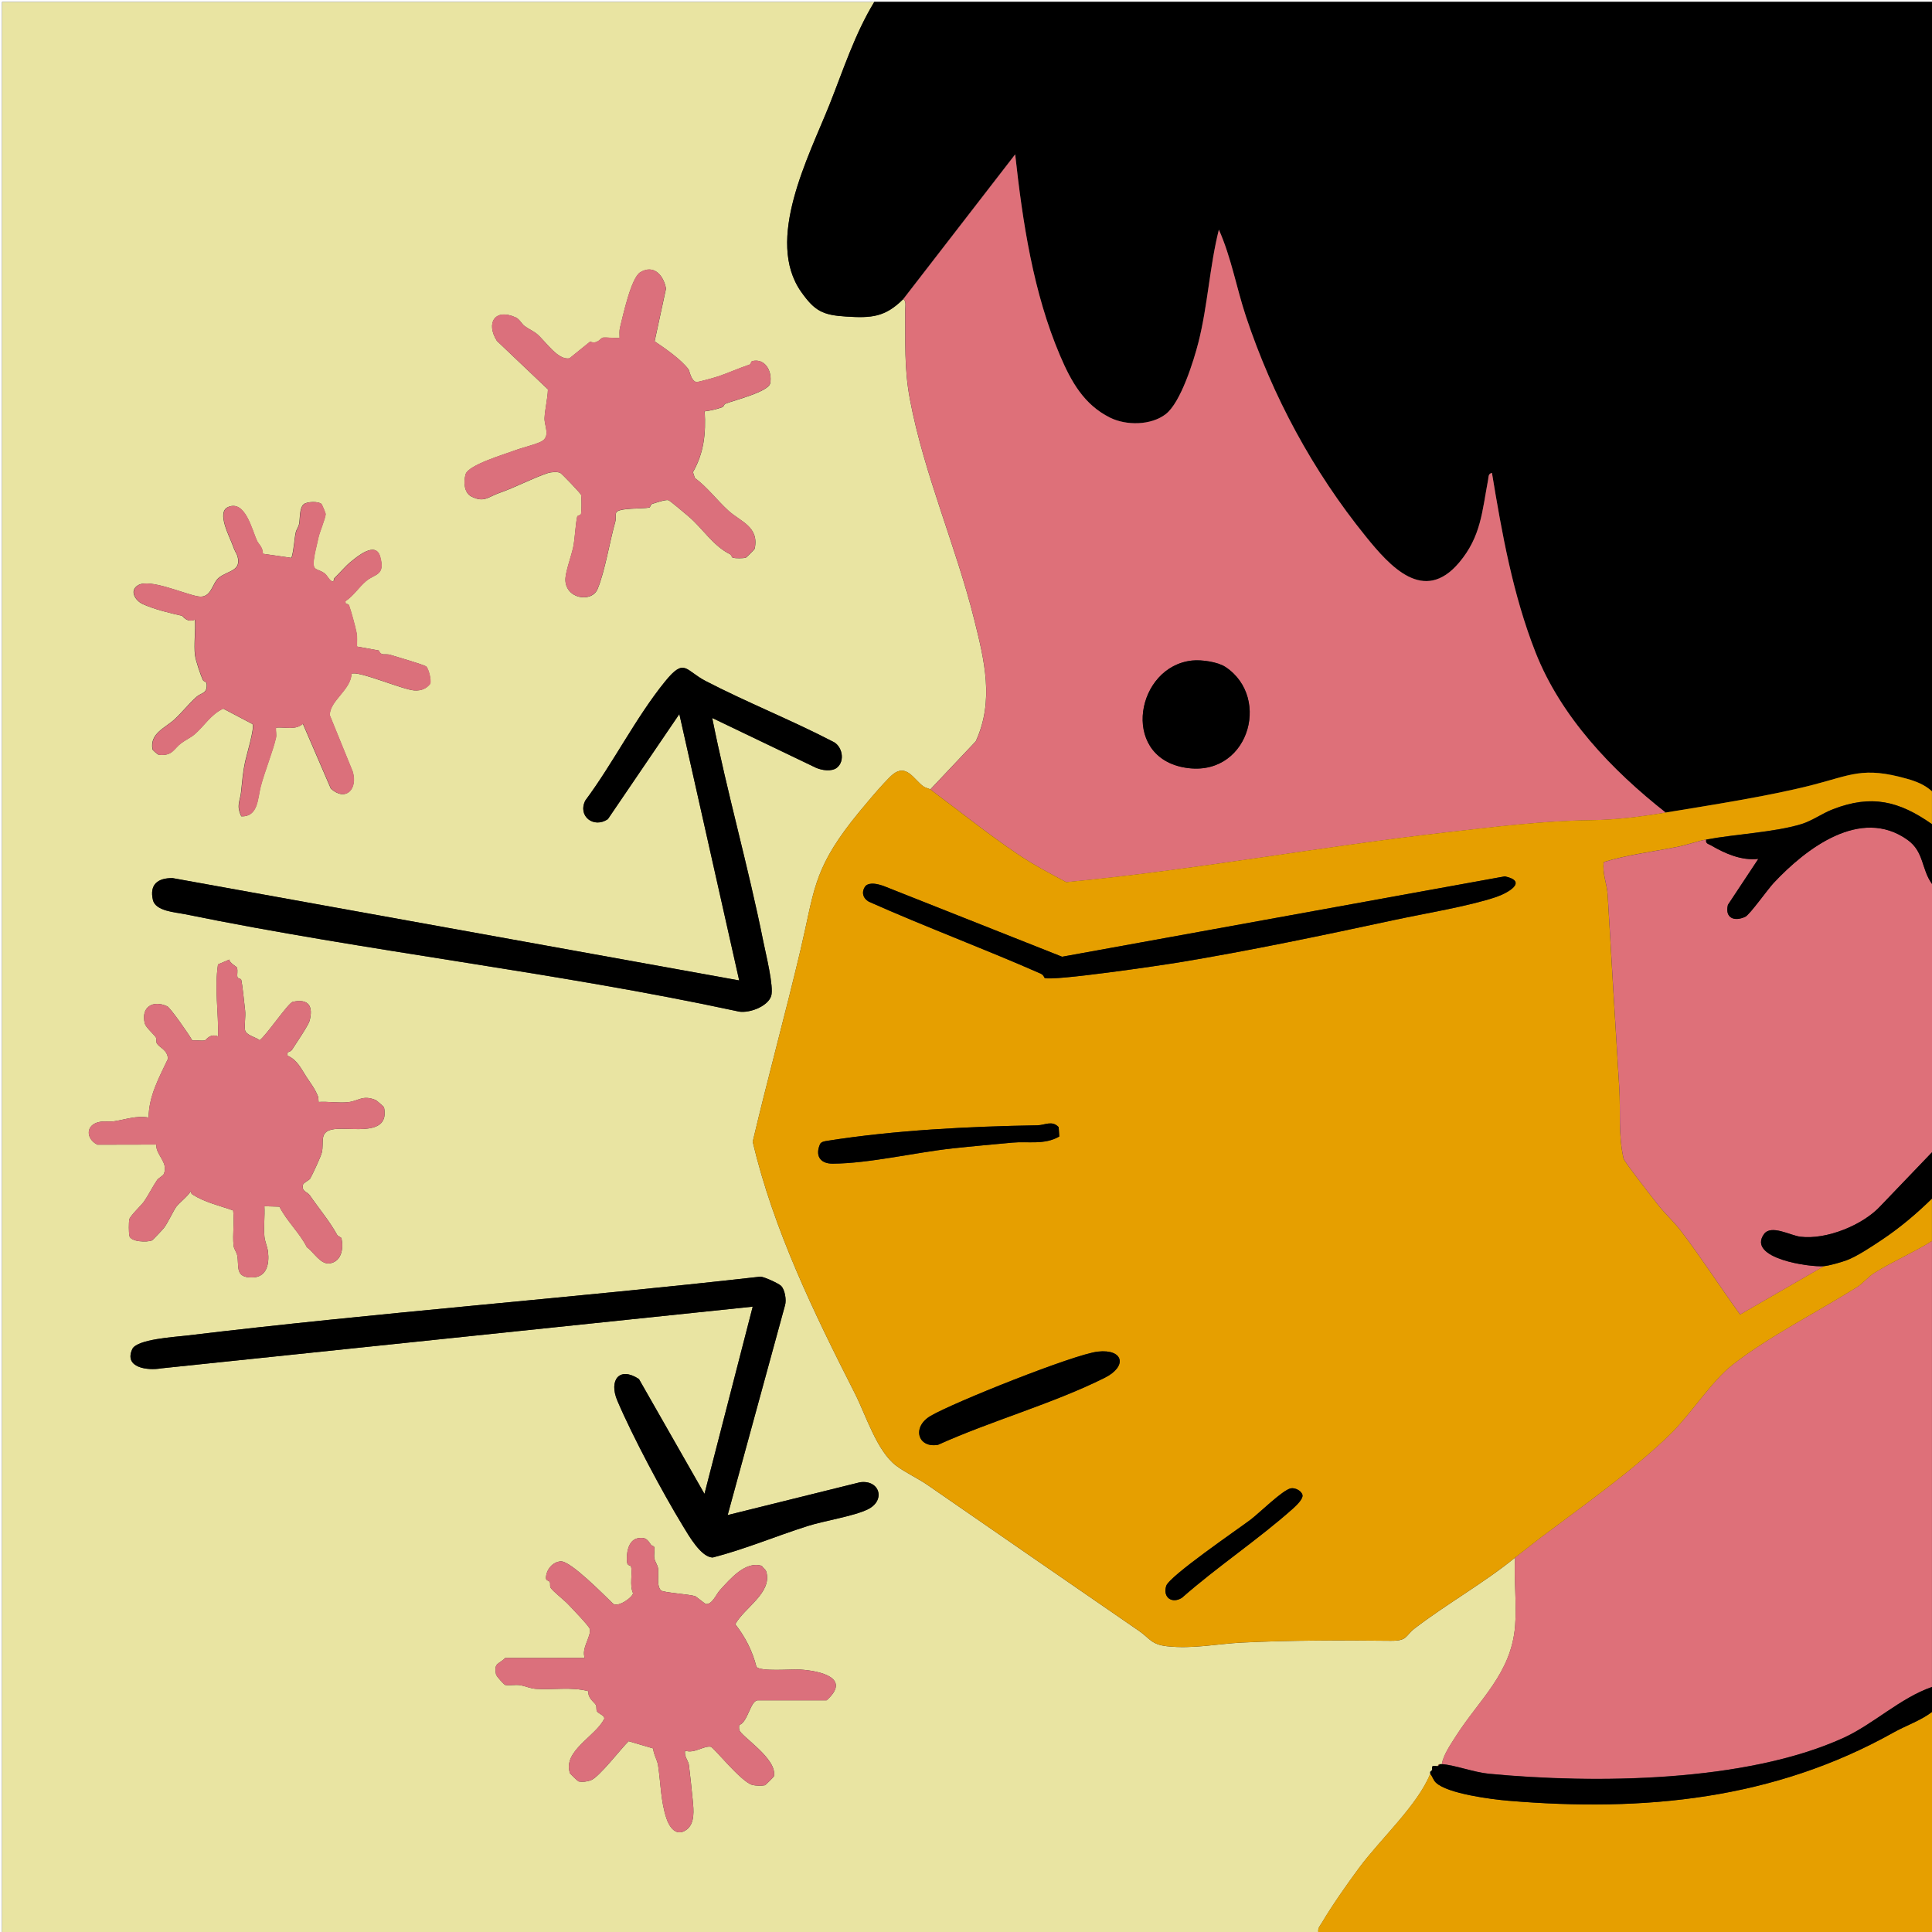<?xml version="1.0" encoding="UTF-8"?>
<svg id="Layer_1" data-name="Layer 1" xmlns="http://www.w3.org/2000/svg" viewBox="0 0 46.487 46.487">
  <rect x="0" y="0" width="46.487" height="46.487" fill="#333333" stroke="none"/>
  <defs>
    <style>
      .cls-1 {
        fill: #db717c;
      }

      .cls-2 {
        fill: #c76f45;
      }

      .cls-3 {
        fill: #e9e4a2;
      }

      .cls-4 {
        fill: #de7079;
      }

      .cls-5 {
        fill: #db707b;
      }

      .cls-6 {
        fill: #e69f00;
      }

      .cls-7 {
        fill: #db707c;
      }

      .cls-8 {
        fill: #fefefe;
      }
    </style>
  </defs>
  <g>
    <path class="cls-3" d="M21.038.046c-.474.78-.745,1.635-1.079,2.474-.499,1.251-1.563,3.259-.678,4.508.326.46.519.555,1.081.59.607.038.933.017,1.372-.42.077.048.046.176.047.255.008.768-.031,1.398.114,2.162.34,1.794,1.105,3.525,1.544,5.283.247.989.487,1.965.039,2.939l-1.094,1.158c-.03-.022-.115-.034-.173-.078-.225-.169-.402-.544-.725-.286-.2.16-.825.914-1.003,1.144-.922,1.188-.893,1.694-1.222,3.086-.364,1.541-.786,3.07-1.15,4.612.506,2.132,1.478,4.124,2.457,6.051.266.524.529,1.387.992,1.74.214.163.535.312.76.468,1.709,1.182,3.382,2.337,5.09,3.513.254.175.289.323.667.366.627.07,1.215-.059,1.808-.088,1.205-.059,2.379-.055,3.575-.043.419.004.345-.119.585-.302.777-.594,1.665-1.091,2.411-1.699-.031.536.043,1.117,0,1.648-.093,1.142-.858,1.759-1.43,2.657-.124.195-.294.44-.334.665-.015-.001-.031,0-.046,0-.053,0-.043.045-.046.046-.03.01-.102-.02-.132.007-.023.021,0,.071-.007.086-.008.016-.041.031-.046.046-.005.014.005.033,0,.046-.301.753-1.201,1.574-1.71,2.261-.292.395-.653.909-.901,1.328-.043.072-.098.122-.083.219H.046V.046c6.996,0,13.995.001,20.991,0ZM15.752,8.212l.274-1.268c-.062-.325-.293-.586-.618-.393-.222.132-.417,1.044-.489,1.332-.02.081-.01.164-.01.245-.017.018-.322-.014-.398-.004-.064.008-.127.169-.312.098l-.494.399c-.278.06-.585-.417-.783-.583-.085-.071-.206-.123-.298-.191-.075-.056-.121-.167-.217-.21-.502-.226-.72.14-.45.566l1.228,1.167c-.006.219-.072.478-.082.691-.008.182.16.452-.09.57-.16.076-.449.141-.619.206-.248.094-1.126.35-1.19.576-.052.181-.04.447.143.537.306.151.394.007.676-.091.38-.132.79-.352,1.158-.475.071-.024.228-.039.301-.005.033.016.498.497.502.533.011.085.014.384-.004.457-.008.035-.083.029-.091.064-.043.192-.052.518-.096.732-.041.198-.174.563-.187.746-.034.494.628.611.774.26.178-.427.289-1.137.426-1.619.02-.069,0-.152.019-.213.039-.124.651-.093.796-.125.032-.007.03-.074.069-.087.086-.028.326-.11.394-.091.034.009.41.327.479.386.343.29.593.711,1.003.914.035.017.039.078.071.086.068.016.235.014.305,0,.015-.003.214-.202.217-.217.113-.532-.34-.651-.63-.915-.277-.252-.505-.563-.81-.789l-.045-.139c.265-.467.314-.936.282-1.464.129-.014.306-.054.425-.1.038-.015.037-.068.075-.083.206-.083,1.037-.286,1.077-.492.055-.285-.123-.61-.432-.533-.033.008-.03.073-.069.086-.253.084-.523.205-.742.279-.074.025-.503.148-.539.138-.128-.038-.158-.27-.184-.305-.176-.237-.569-.509-.813-.673ZM7.743,12.135c-.077-.083-.367-.067-.439,0-.106.097-.084.361-.108.472-.017.079-.066.136-.08.199-.04.185-.042.418-.104.617l-.69-.099c.005-.153-.106-.238-.14-.311-.121-.262-.281-.987-.692-.814-.296.125.045.732.114.938.036.108.096.205.103.229.121.379-.228.358-.445.537-.165.136-.174.504-.499.447-.335-.059-1.16-.433-1.438-.271-.231.135-.058.379.102.453.285.131.676.224.952.285.018.004.119.178.31.092.02.276-.03.586.002.857.015.127.136.48.187.591.024.052.089.03.094.106.016.233-.127.198-.247.306-.183.164-.34.366-.52.534-.223.209-.61.341-.536.729.003.017.124.129.16.132.325.025.347-.145.526-.28.099-.074.24-.142.317-.208.236-.199.401-.491.698-.625l.704.371c.061.071-.146.761-.176.901-.055.254-.07.466-.099.737-.023.218-.121.317.006.583.406.013.392-.43.464-.709.093-.362.288-.836.369-1.179.018-.076-.007-.168,0-.247.22-.019.469.068.649-.092l.672,1.559c.352.321.654.02.525-.411l-.551-1.354c-.007-.345.509-.61.522-.996.141-.092,1.239.384,1.515.399.16.009.285-.038.381-.161.029-.089-.04-.374-.103-.419-.059-.041-.722-.234-.861-.277-.12-.037-.214.041-.275-.104l-.525-.095c-.002-.113.012-.225-.011-.338-.034-.168-.122-.485-.178-.65-.012-.035-.051-.035-.081-.041l-.009-.061c.196-.13.325-.339.499-.486.214-.18.464-.125.34-.582-.106-.392-.561-.002-.728.136-.119.099-.25.258-.37.372-.022.021-.018.069-.021.071-.082.049-.144-.127-.22-.182-.203-.146-.318-.023-.241-.442.022-.12.064-.278.093-.418.025-.125.167-.456.174-.567.001-.02-.084-.221-.097-.234ZM20.142,18.469c.196-.158.126-.526-.11-.628-.998-.518-2.055-.936-3.052-1.453-.494-.256-.504-.572-.977.01-.7.861-1.251,1.967-1.919,2.864-.19.375.199.68.542.45l1.72-2.529,1.44,6.409-13.632-2.462c-.356-.005-.561.151-.475.525.062.27.534.295.771.343,4.388.896,8.889,1.388,13.273,2.331.258.079.75-.1.833-.363.069-.218-.132-1.026-.188-1.303-.361-1.804-.871-3.582-1.231-5.386l2.495,1.197c.143.063.381.101.51-.003ZM5.519,23.089l-.273.116c-.088.582.015,1.152.002,1.734-.19-.085-.293.088-.311.092-.09.021-.213-.009-.311.004-.065-.127-.528-.787-.601-.821-.347-.161-.641.018-.54.415.022.087.221.265.262.326.027.04.003.117.03.156.071.106.255.15.264.367-.216.456-.461.897-.465,1.412-.298-.051-.544.045-.818.088-.116.018-.234-.007-.356.016-.346.063-.343.404-.059.549l1.418-.003c-.017.25.295.42.183.704-.019.047-.13.101-.163.149-.103.15-.214.373-.318.521-.054.078-.332.343-.35.423-.017.077-.015.318,0,.397.029.15.423.16.543.113.019-.007.262-.266.288-.3.089-.112.23-.419.296-.508.077-.104.277-.249.356-.386-.007.039.003.067.037.089.3.191.647.266.977.383.034.28-.019.569.011.849.008.081.072.15.088.237.049.263-.062.53.356.527.357-.002.418-.33.384-.617-.015-.126-.077-.245-.087-.377-.019-.234.013-.484,0-.72l.362.01c.183.358.487.629.661.977.163.111.328.426.556.387.28-.049.327-.364.277-.598-.008-.036-.082-.043-.107-.089-.182-.332-.439-.632-.654-.947-.068-.099-.209-.089-.165-.263.01-.04.145-.101.17-.141.053-.088.257-.527.281-.625.064-.258-.087-.522.314-.568.408-.048,1.33.188,1.183-.523-.003-.013-.177-.166-.201-.176-.316-.127-.403.021-.654.051-.221.027-.491-.019-.719-.004-.006-.047,0-.098-.018-.142-.072-.183-.186-.324-.279-.468-.12-.185-.217-.404-.448-.502-.036-.121.058-.07.108-.148.083-.129.394-.589.42-.691.092-.356-.022-.539-.403-.459-.109.023-.642.816-.8.926-.075-.075-.334-.118-.351-.253-.018-.144.02-.316.003-.466-.021-.179-.062-.599-.093-.735-.008-.034-.083-.028-.091-.063-.017-.075.016-.151-.014-.236-.005-.015-.184-.113-.18-.189ZM18.796,30.942c-.065-.064-.398-.215-.496-.224-4.596.52-9.224.867-13.818,1.419-.274.033-1.19.085-1.3.325-.207.454.379.52.695.463l14.234-1.485-1.161,4.505-1.577-2.764c-.477-.312-.727.033-.52.52.364.857,1.09,2.217,1.579,3.018.136.223.442.763.722.756.773-.2,1.51-.511,2.269-.753.414-.132,1.108-.236,1.454-.403.442-.214.289-.721-.186-.653l-3.183.789,1.381-5.05c.038-.124-.004-.374-.094-.463ZM15.671,37.179c-.091-.132-.135-.2-.321-.167-.243.043-.286.39-.261.584.011.086.087.061.095.098.041.176-.042.443.048.641-.01.101-.354.343-.476.257-.206-.197-1.022-1.034-1.261-1.023-.198.009-.355.205-.358.398,0,.076.069.052.094.105.015.032-.006.095.019.133.055.085.335.303.429.405.09.097.493.511.511.583.045.178-.211.468-.119.699l-1.917.002c-.151.161-.273.101-.219.392.01.054.201.252.218.256.105.022.239-.013.358.006.127.02.247.078.377.088.421.03.855-.054,1.268.056-.012.173.137.257.181.33.026.044.002.118.029.157.039.058.185.098.174.175-.199.422-1.009.775-.825,1.314.005.013.191.193.205.195.099.021.195.006.29-.024.198-.063.745-.782.916-.943l.591.174c.006.138.097.274.117.403.065.423.062.865.203,1.284.072.214.237.443.477.272.213-.152.177-.475.154-.717-.026-.271-.058-.566-.091-.838-.013-.112-.125-.216-.09-.351.219.079.448-.125.617-.093.067.013.729.845.996.917.081.022.223.026.304.009.015-.003.216-.202.219-.217.082-.427-.796-.96-.834-1.114-.01-.039-.008-.08,0-.119.207-.071.262-.572.438-.594h1.663c.602-.539-.153-.709-.64-.74-.208-.013-.956.056-1.049-.066-.095-.38-.271-.722-.509-1.025.214-.394.886-.75.749-1.255-.019-.071-.078-.088-.109-.148-.395-.127-.762.315-1.006.58-.096.104-.19.361-.349.336l-.245-.186c-.14-.049-.773-.087-.827-.14-.116-.115-.046-.382-.071-.533-.014-.084-.07-.15-.088-.237-.018-.085.014-.184-.003-.267-.007-.036-.06-.036-.071-.052Z"/>
    <path class="cls-8" d="M.046,46.487h-.046V0h46.487v.046h-25.449c-6.996,0-13.995,0-20.991,0v46.441Z"/>
    <path class="cls-1" d="M5.519,23.089c-.004.076.175.174.18.189.03.085-.003.161.014.236.008.036.083.029.091.063.032.136.072.556.093.735.018.15-.02.321-.003.466.017.136.275.179.351.253.159-.111.691-.903.8-.926.381-.08.495.103.403.459-.026.101-.337.562-.42.691-.05.078-.144.027-.108.148.231.098.328.317.448.502.093.144.207.285.279.468.018.045.012.096.018.142.228-.015.498.031.719.004.252-.03.339-.178.654-.051.024.01.199.163.201.176.147.711-.775.475-1.183.523-.401.047-.25.31-.314.568-.024.098-.228.537-.281.625-.025.04-.16.101-.17.141-.043.174.097.164.165.263.215.315.472.616.654.947.025.046.1.053.107.089.05.233.003.549-.277.598-.228.039-.393-.275-.556-.387-.175-.348-.479-.619-.661-.977l-.362-.01c.014.236-.019.486,0,.72.011.132.073.251.087.377.034.288-.027.615-.384.617-.418.003-.306-.264-.356-.527-.016-.087-.08-.156-.088-.237-.029-.279.024-.569-.011-.849-.33-.117-.677-.192-.977-.383-.034-.022-.045-.049-.037-.089-.079.136-.279.282-.356.386-.066.088-.206.396-.296.508-.027.033-.269.292-.288.3-.121.047-.514.037-.543-.113-.016-.079-.017-.32,0-.397.018-.08.296-.345.35-.423.104-.148.215-.371.318-.521.033-.048.145-.102.163-.149.112-.284-.2-.454-.183-.704l-1.418.003c-.284-.145-.287-.487.059-.549.122-.022.24.003.356-.016.273-.043.52-.139.818-.088.003-.515.249-.957.465-1.412-.009-.218-.193-.262-.264-.367-.027-.04-.003-.117-.03-.156-.041-.061-.24-.239-.262-.326-.1-.397.193-.576.54-.415.074.034.537.694.601.821.098-.013.22.018.311-.004.017-.004.121-.177.311-.092.013-.582-.09-1.152-.002-1.734l.273-.116Z"/>
    <path class="cls-7" d="M15.752,8.212c.244.164.637.435.813.673.026.035.056.268.184.305.035.01.465-.112.539-.138.219-.075.489-.195.742-.279.039-.013.037-.078.069-.086.308-.077.487.248.432.533-.04.206-.871.41-1.077.492-.038.015-.037.068-.075.083-.119.046-.295.086-.425.1.032.528-.017.998-.282,1.464l.045.139c.305.226.533.537.81.789.29.264.743.383.63.915-.003.015-.202.214-.217.217-.07.015-.237.016-.305,0-.032-.007-.037-.068-.071-.086-.41-.203-.66-.624-1.003-.914-.069-.058-.445-.376-.479-.386-.069-.019-.309.063-.394.091-.039.013-.037.08-.069.087-.145.032-.757,0-.796.125-.019.061,0,.145-.019.213-.137.482-.248,1.192-.426,1.619-.146.351-.808.234-.774-.26.013-.183.146-.548.187-.746.044-.214.053-.54.096-.732.008-.034.083-.028.091-.064.018-.074.015-.372.004-.457-.005-.036-.469-.518-.502-.533-.073-.034-.229-.019-.301.005-.368.123-.778.343-1.158.475-.282.098-.371.243-.676.091-.182-.09-.195-.356-.143-.537.065-.226.942-.482,1.19-.576.17-.064.458-.13.619-.206.25-.118.081-.388.09-.57.01-.213.076-.472.082-.691l-1.228-1.167c-.27-.426-.052-.792.45-.566.096.043.142.154.217.21.092.069.213.12.298.191.198.166.505.643.783.583l.494-.399c.185.071.248-.09.312-.098.076-.01.381.022.398.004,0-.081-.01-.164.01-.245.073-.287.267-1.2.489-1.332.325-.193.556.069.618.393l-.274,1.268Z"/>
    <path class="cls-7" d="M15.671,37.179c.011.016.064.016.071.052.017.083-.015.182.003.267.018.087.074.153.088.237.025.15-.045.418.071.533.054.053.687.091.827.14l.245.186c.159.026.253-.232.349-.336.244-.265.611-.707,1.006-.58.032.06.09.076.109.148.137.505-.536.861-.749,1.255.238.303.413.645.509,1.025.093.121.841.052,1.049.066.487.031,1.243.201.64.741h-1.663c-.177.021-.231.522-.438.593-.008.039-.01.08,0,.119.038.154.917.688.834,1.114-.003.015-.204.214-.219.217-.081.017-.223.013-.304-.009-.267-.072-.929-.904-.996-.917-.168-.032-.398.171-.617.093-.035.135.077.239.09.351.033.272.064.567.091.838.023.242.059.565-.154.717-.24.172-.405-.058-.477-.272-.14-.419-.138-.861-.203-1.284-.02-.129-.111-.265-.117-.403l-.591-.174c-.171.16-.718.88-.916.943-.095.03-.192.045-.29.024-.014-.003-.201-.182-.205-.195-.184-.539.625-.892.825-1.314.011-.077-.134-.117-.174-.175-.027-.039-.003-.113-.029-.157-.044-.073-.193-.157-.181-.33-.413-.11-.847-.026-1.268-.056-.13-.009-.249-.067-.377-.088-.118-.019-.253.016-.358-.006-.016-.003-.208-.202-.218-.256-.054-.291.068-.231.219-.392l1.917-.002c-.092-.231.164-.521.119-.699-.018-.072-.421-.486-.511-.583-.094-.102-.374-.32-.429-.405-.025-.038-.004-.102-.019-.133-.025-.053-.095-.029-.094-.105.002-.193.16-.389.358-.398.239-.011,1.055.826,1.261,1.023.122.086.467-.156.476-.257-.089-.198-.006-.464-.048-.641-.009-.038-.084-.013-.095-.098-.025-.194.017-.541.261-.584.186-.033.229.035.321.167Z"/>
    <path d="M20.142,18.469c-.129.104-.367.066-.51.003l-2.495-1.197c.36,1.805.87,3.582,1.231,5.386.055.277.257,1.085.188,1.303-.083.263-.575.443-.833.363-4.384-.943-8.885-1.435-13.273-2.331-.237-.048-.708-.073-.771-.343-.086-.374.119-.53.475-.525l13.632,2.462-1.44-6.409-1.72,2.529c-.343.23-.733-.075-.542-.45.668-.897,1.219-2.003,1.919-2.864.473-.582.483-.266.977-.01.997.517,2.054.935,3.052,1.453.236.102.307.47.11.628Z"/>
    <path d="M18.796,30.942c.09.089.131.339.094.463l-1.381,5.05,3.183-.789c.476-.068.629.439.186.653-.346.167-1.04.271-1.454.403-.759.242-1.495.553-2.269.753-.28.008-.586-.532-.722-.756-.489-.802-1.216-2.162-1.579-3.018-.207-.487.043-.832.52-.52l1.577,2.764,1.161-4.505-14.234,1.485c-.316.057-.903-.009-.695-.463.11-.24,1.026-.292,1.3-.325,4.594-.553,9.221-.899,13.818-1.419.097.009.431.16.496.224Z"/>
    <path class="cls-5" d="M7.743,12.135c.012.013.098.215.097.234-.007.111-.149.442-.174.567-.028.14-.071.298-.093.418-.077.419.038.296.241.442.077.055.138.232.22.182.003-.002-.001-.05.021-.071.12-.114.251-.273.37-.372.167-.138.621-.529.728-.136.124.457-.127.402-.34.582-.174.147-.303.356-.499.486l.009.061c.03.006.069.006.081.041.056.165.144.482.178.65.023.112.008.225.011.338l.525.095c.061.145.155.067.275.104.139.043.802.236.861.277.063.045.131.33.103.419-.096.123-.22.17-.381.161-.276-.015-1.374-.492-1.515-.399-.013.386-.529.651-.522.996l.551,1.354c.128.431-.174.731-.525.411l-.672-1.559c-.18.16-.429.073-.649.092-.008.079.017.172,0,.247-.081.343-.275.817-.369,1.179-.072.278-.058.721-.464.709-.127-.266-.029-.365-.006-.583.029-.271.044-.483.099-.737.03-.14.237-.83.176-.901l-.704-.371c-.298.134-.462.425-.698.625-.077.065-.219.134-.317.208-.179.134-.201.305-.526.28-.036-.003-.157-.115-.16-.132-.074-.388.313-.521.536-.729.18-.168.337-.37.52-.534.12-.108.263-.073.247-.306-.005-.076-.07-.054-.094-.106-.051-.111-.172-.464-.187-.591-.032-.271.018-.581-.002-.857-.191.085-.293-.088-.31-.092-.276-.06-.667-.153-.952-.285-.16-.074-.333-.318-.102-.453.277-.163,1.103.212,1.438.271.324.057.334-.311.499-.447.218-.179.566-.158.445-.537-.008-.024-.067-.121-.103-.229-.069-.205-.41-.812-.114-.938.41-.174.571.552.692.814.034.073.145.158.14.311l.69.099c.061-.198.063-.432.104-.617.014-.063.063-.12.08-.199.024-.111.002-.375.108-.472.072-.066.362-.082.439,0Z"/>
    <path class="cls-2" d="M34.412,42.632c.005-.016.038-.03.046-.046l-.046.046Z"/>
  </g>
  <g>
    <path d="M46.487.046v18.994c-.176-.16-.376-.238-.603-.302-1.064-.301-1.347-.085-2.304.158-1.038.264-2.425.478-3.501.655-1.295-1.018-2.521-2.301-3.133-3.857-.543-1.38-.808-2.858-1.048-4.317-.092.019-.079.095-.092.163-.144.755-.167,1.366-.698,1.995-.849,1.006-1.665.09-2.247-.63-1.274-1.575-2.24-3.367-2.882-5.292-.229-.689-.354-1.42-.652-2.088-.223.886-.267,1.827-.492,2.712-.115.452-.424,1.445-.784,1.724-.355.276-.953.281-1.343.086-.628-.313-.937-.871-1.202-1.492-.647-1.518-.901-3.212-1.08-4.842l-2.693,3.483c-.439.437-.765.458-1.372.42-.563-.035-.755-.13-1.081-.59-.885-1.249.179-3.257.678-4.508.334-.838.605-1.694,1.079-2.474h25.449Z"/>
    <path class="cls-4" d="M46.487,40.589c-.768.267-1.41.899-2.138,1.229-2.353,1.068-5.982,1.102-8.52.86-.371-.035-.82-.21-1.138-.232.04-.224.21-.47.334-.665.572-.898,1.337-1.514,1.43-2.657.043-.531-.031-1.112,0-1.648l.615-.479c1.011-.761,2.194-1.592,3.101-2.47.506-.489,1.006-1.29,1.522-1.693.86-.672,2.043-1.272,2.99-1.865.141-.088.269-.249.414-.34.446-.279.943-.491,1.389-.77v10.728Z"/>
    <path class="cls-6" d="M46.487,41.193v5.294h-14.768c-.015-.097.04-.147.083-.219.249-.42.609-.933.901-1.328.509-.687,1.409-1.508,1.71-2.261.056.066.071.149.136.212.275.268,1.349.404,1.745.437,3.267.275,6.387-.029,9.269-1.643.294-.165.647-.282.924-.493Z"/>
    <path d="M46.487,40.589v.604c-.277.211-.63.328-.924.493-2.882,1.614-6.002,1.918-9.269,1.643-.397-.033-1.47-.169-1.745-.437-.065-.063-.08-.146-.136-.212.005-.013-.005-.032,0-.046l.046-.046c.007-.014-.016-.064.007-.086.03-.028.102.002.132-.007l.046-.046c.015,0,.031-.001.046,0,.318.022.767.196,1.138.232,2.538.242,6.167.209,8.52-.86.728-.33,1.369-.962,2.138-1.229Z"/>
    <path class="cls-2" d="M34.598,42.493s-.007-.046.046-.046l-.046.046Z"/>
    <g>
      <path class="cls-4" d="M21.734,7.198l2.693-3.483c.179,1.63.433,3.324,1.08,4.842.265.621.573,1.179,1.202,1.492.39.194.988.19,1.343-.086.359-.28.669-1.273.784-1.724.225-.885.269-1.825.492-2.712.299.668.423,1.399.652,2.088.641,1.924,1.608,3.717,2.882,5.292.583.721,1.398,1.636,2.247.63.531-.629.554-1.24.698-1.995.013-.068,0-.144.092-.163.24,1.459.505,2.937,1.048,4.317.612,1.555,1.838,2.838,3.133,3.857-.65.107-1.185.175-1.833.184-1.123.015-2.27.16-3.387.285-3.073.346-6.125.914-9.202,1.205-.38-.201-.787-.417-1.15-.661-.722-.485-1.429-1.056-2.122-1.57l1.094-1.158c.448-.974.208-1.95-.039-2.939-.439-1.758-1.204-3.489-1.544-5.283-.145-.763-.106-1.393-.114-2.162,0-.078.03-.206-.047-.255ZM28.69,15.893c-1.346.137-1.736,2.272-.224,2.569,1.55.305,2.151-1.665,1.021-2.414-.184-.122-.574-.178-.796-.155Z"/>
      <g>
        <path class="cls-6" d="M36.456,37.478c-.746.608-1.633,1.105-2.411,1.699-.24.183-.166.306-.585.302-1.196-.011-2.37-.016-3.575.043-.593.029-1.182.159-1.808.088-.378-.042-.413-.191-.667-.366-1.709-1.176-3.381-2.331-5.09-3.513-.225-.156-.546-.305-.76-.468-.463-.353-.726-1.217-.992-1.74-.979-1.927-1.951-3.919-2.457-6.051.365-1.542.786-3.07,1.15-4.612.329-1.392.3-1.898,1.222-3.086.178-.23.802-.984,1.003-1.144.323-.258.5.118.725.286.058.044.144.056.173.078.693.515,1.399,1.085,2.122,1.57.363.244.77.46,1.15.661,3.078-.291,6.129-.859,9.202-1.205,1.117-.126,2.264-.27,3.387-.285.647-.009,1.183-.077,1.833-.184,1.076-.177,2.463-.392,3.501-.655.957-.243,1.24-.459,2.304-.158.227.064.427.142.603.302v.789c-.796-.558-1.454-.716-2.38-.36-.263.101-.499.277-.757.357-.647.199-1.598.242-2.296.374-.22.042-.464.13-.685.175-.588.118-1.202.189-1.779.367-.04.266.079.531.094.783.089,1.551.183,3.097.279,4.644.037.595-.03,1.107.104,1.707.018.08.715.967.828,1.112.168.214.389.415.553.63.497.653.942,1.347,1.422,2.01l2.016-1.163c.129-.011.407-.091.536-.138.252-.091.621-.338.854-.493.439-.292.835-.627,1.211-.995v1.022c-.446.279-.944.491-1.389.77-.145.091-.273.252-.414.34-.947.593-2.13,1.193-2.99,1.865-.516.403-1.016,1.204-1.522,1.693-.907.878-2.09,1.709-3.101,2.47l-.615.479ZM25.136,23.532c.189.08,2.792-.302,3.204-.37,1.702-.281,3.509-.66,5.2-1.023.716-.154,1.809-.334,2.462-.556.275-.094.776-.373.206-.496l-10.652,1.934-4.307-1.707c-.123-.041-.315-.094-.421.002-.109.141-.071.299.083.383,1.361.606,2.763,1.126,4.126,1.727.078.034.091.104.099.107ZM25.488,27.346l-.015-.225c-.158-.169-.332-.047-.509-.044-1.641.027-3.442.117-5.061.374-.057.009-.135.02-.169.073-.125.277-.007.477.3.476.876-.004,1.985-.269,2.885-.367.475-.052.962-.094,1.44-.139.376-.036.771.061,1.129-.147ZM26.415,32.522c-.57.063-3.477,1.225-4.025,1.548-.457.269-.305.782.182.694,1.281-.579,2.761-.988,4.009-1.612.551-.275.454-.699-.166-.63ZM31.057,35.812c-.197.04-.759.598-.968.755-.309.232-1.958,1.358-2.029,1.594-.085.281.144.433.379.285.848-.748,1.839-1.404,2.677-2.152.07-.062.242-.224.224-.319-.019-.101-.175-.185-.283-.163Z"/>
        <path class="cls-4" d="M46.487,21.27v6.455l-1.227,1.28c-.425.471-1.314.831-1.943.752-.241-.03-.704-.301-.874-.061-.412.582,1.105.8,1.443.77l-2.016,1.163c-.48-.663-.926-1.357-1.422-2.01-.164-.216-.385-.417-.553-.63-.113-.144-.81-1.032-.828-1.112-.134-.6-.068-1.112-.104-1.707-.095-1.547-.189-3.093-.279-4.644-.015-.252-.133-.517-.094-.783.577-.178,1.191-.249,1.779-.367.22-.044.464-.133.685-.175-.021.1.052.102.115.138.342.2.734.372,1.139.326l-.731,1.104c-.08.316.151.414.419.288.105-.049.542-.664.681-.813.774-.827,2.093-1.844,3.222-1.036.399.285.329.701.588,1.06Z"/>
        <path d="M46.487,19.83v1.44c-.259-.359-.189-.775-.588-1.06-1.129-.807-2.448.209-3.222,1.036-.14.149-.576.763-.681.813-.268.126-.499.028-.419-.288l.731-1.104c-.405.046-.797-.126-1.139-.326-.062-.037-.136-.038-.115-.138.698-.132,1.649-.174,2.296-.374.259-.08.494-.256.757-.357.925-.357,1.584-.199,2.38.36Z"/>
        <path d="M46.487,27.725v1.115c-.376.367-.772.702-1.211.995-.233.155-.601.403-.854.493-.128.046-.407.126-.536.138-.338.03-1.855-.188-1.443-.77.17-.24.634.031.874.061.629.079,1.518-.281,1.943-.752l1.227-1.28Z"/>
        <path d="M25.136,23.532c-.008-.003-.021-.073-.099-.107-1.363-.6-2.765-1.12-4.126-1.727-.154-.084-.192-.242-.083-.383.106-.095.298-.042.421-.002l4.307,1.707,10.652-1.934c.57.122.07.402-.206.496-.653.222-1.746.402-2.462.556-1.69.364-3.498.743-5.2,1.023-.413.068-3.016.451-3.204.37Z"/>
        <path d="M26.415,32.522c.62-.069.717.355.166.63-1.248.624-2.728,1.033-4.009,1.612-.487.088-.639-.425-.182-.694.548-.323,3.455-1.484,4.025-1.548Z"/>
        <path d="M25.488,27.346c-.358.208-.753.111-1.129.147-.478.045-.965.087-1.44.139-.9.098-2.009.363-2.885.367-.307.001-.425-.199-.3-.476.034-.053.112-.064.169-.073,1.62-.257,3.421-.347,5.061-.374.178-.003.351-.125.509.044l.015.225Z"/>
        <path d="M31.057,35.812c.108-.022.264.062.283.163.018.094-.155.256-.224.319-.838.748-1.83,1.405-2.677,2.152-.235.148-.465-.004-.379-.285.072-.236,1.72-1.361,2.029-1.594.209-.157.771-.714.968-.755Z"/>
      </g>
      <path d="M28.69,15.893c.222-.023.613.033.796.155,1.13.749.529,2.719-1.021,2.414-1.512-.297-1.121-2.433.224-2.569Z"/>
    </g>
  </g>
</svg>